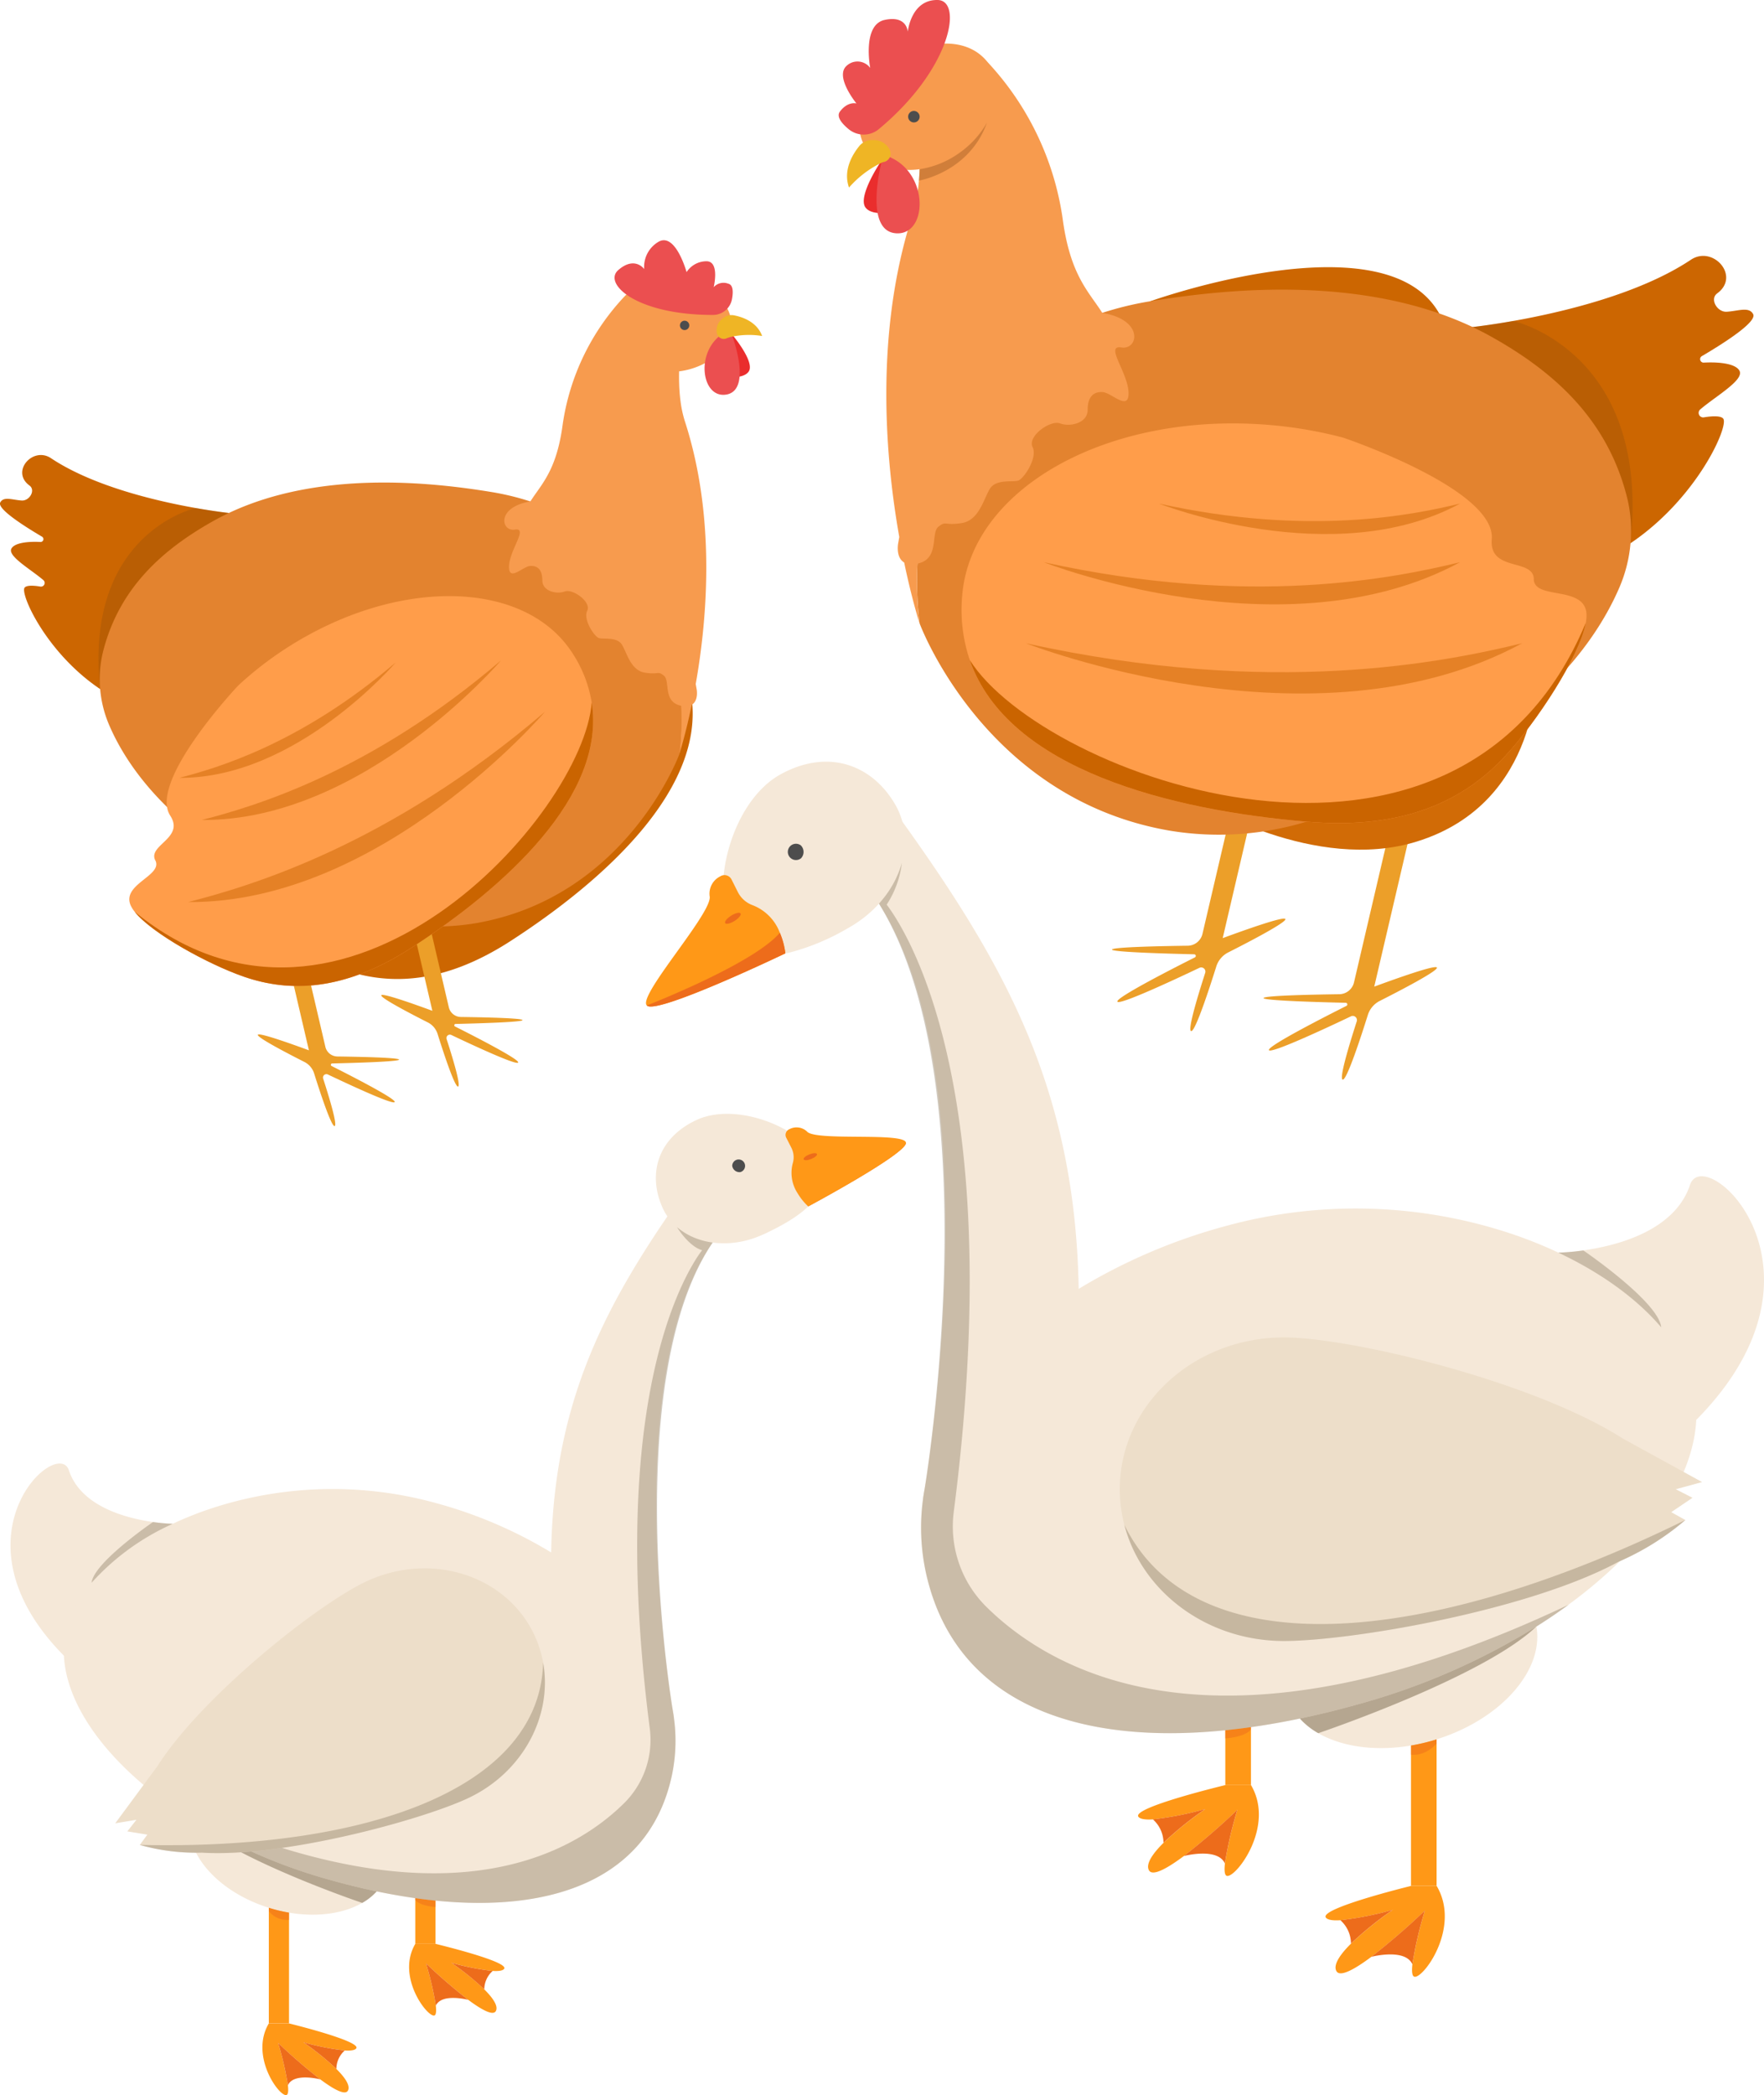 <svg xmlns="http://www.w3.org/2000/svg" xmlns:xlink="http://www.w3.org/1999/xlink" width="297.331" height="353.127" viewBox="0 0 297.331 353.127">
  <defs>
    <clipPath id="clip-path">
      <rect id="Rectángulo_352767" data-name="Rectángulo 352767" width="297.331" height="353.127" fill="none"/>
    </clipPath>
    <clipPath id="clip-path-3">
      <rect id="Rectángulo_352742" data-name="Rectángulo 352742" width="94.56" height="20.39" fill="none"/>
    </clipPath>
    <clipPath id="clip-path-4">
      <rect id="Rectángulo_352743" data-name="Rectángulo 352743" width="17.325" height="12.957" fill="none"/>
    </clipPath>
    <clipPath id="clip-path-5">
      <rect id="Rectángulo_352744" data-name="Rectángulo 352744" width="39.853" height="17.967" fill="none"/>
    </clipPath>
    <clipPath id="clip-path-6">
      <rect id="Rectángulo_352745" data-name="Rectángulo 352745" width="4.314" height="2.608" fill="none"/>
    </clipPath>
    <clipPath id="clip-path-7">
      <rect id="Rectángulo_352746" data-name="Rectángulo 352746" width="4.321" height="1.891" fill="none"/>
    </clipPath>
    <clipPath id="clip-path-8">
      <rect id="Rectángulo_352747" data-name="Rectángulo 352747" width="116.213" height="146.672" fill="none"/>
    </clipPath>
    <clipPath id="clip-path-9">
      <rect id="Rectángulo_352750" data-name="Rectángulo 352750" width="13.669" height="10.222" fill="none"/>
    </clipPath>
    <clipPath id="clip-path-10">
      <rect id="Rectángulo_352751" data-name="Rectángulo 352751" width="31.441" height="14.175" fill="none"/>
    </clipPath>
    <clipPath id="clip-path-11">
      <rect id="Rectángulo_352752" data-name="Rectángulo 352752" width="3.404" height="2.058" fill="none"/>
    </clipPath>
    <clipPath id="clip-path-12">
      <rect id="Rectángulo_352753" data-name="Rectángulo 352753" width="3.409" height="1.492" fill="none"/>
    </clipPath>
    <clipPath id="clip-path-13">
      <rect id="Rectángulo_352754" data-name="Rectángulo 352754" width="0.332" height="1.029" fill="none"/>
    </clipPath>
    <clipPath id="clip-path-14">
      <rect id="Rectángulo_352755" data-name="Rectángulo 352755" width="92.35" height="113.895" fill="none"/>
    </clipPath>
    <clipPath id="clip-path-15">
      <rect id="Rectángulo_352756" data-name="Rectángulo 352756" width="68.279" height="32.125" fill="none"/>
    </clipPath>
    <clipPath id="clip-path-16">
      <rect id="Rectángulo_352757" data-name="Rectángulo 352757" width="11.46" height="9.763" fill="none"/>
    </clipPath>
    <clipPath id="clip-path-17">
      <rect id="Rectángulo_352758" data-name="Rectángulo 352758" width="26.984" height="37.462" fill="none"/>
    </clipPath>
    <clipPath id="clip-path-18">
      <rect id="Rectángulo_352759" data-name="Rectángulo 352759" width="83.636" height="8.469" fill="none"/>
    </clipPath>
    <clipPath id="clip-path-19">
      <rect id="Rectángulo_352760" data-name="Rectángulo 352760" width="70.179" height="7.106" fill="none"/>
    </clipPath>
    <clipPath id="clip-path-20">
      <rect id="Rectángulo_352761" data-name="Rectángulo 352761" width="50.762" height="5.14" fill="none"/>
    </clipPath>
    <clipPath id="clip-path-21">
      <rect id="Rectángulo_352762" data-name="Rectángulo 352762" width="21.981" height="30.516" fill="none"/>
    </clipPath>
    <clipPath id="clip-path-22">
      <rect id="Rectángulo_352763" data-name="Rectángulo 352763" width="60.112" height="32.064" fill="none"/>
    </clipPath>
    <clipPath id="clip-path-23">
      <rect id="Rectángulo_352764" data-name="Rectángulo 352764" width="50.44" height="26.905" fill="none"/>
    </clipPath>
    <clipPath id="clip-path-24">
      <rect id="Rectángulo_352765" data-name="Rectángulo 352765" width="36.484" height="19.461" fill="none"/>
    </clipPath>
  </defs>
  <g id="Grupo_1018118" data-name="Grupo 1018118" transform="translate(-13213 -8053.195)">
    <g id="Grupo_1018007" data-name="Grupo 1018007" transform="translate(13213 8053.195)">
      <g id="Grupo_1017510" data-name="Grupo 1017510" clip-path="url(#clip-path)">
        <rect id="Rectángulo_352740" data-name="Rectángulo 352740" width="4.314" height="49.799" transform="translate(237.831 268.063)" fill="#ff9817"/>
        <rect id="Rectángulo_352741" data-name="Rectángulo 352741" width="4.321" height="49.799" transform="translate(206.531 251.072)" fill="#ff9817"/>
        <g id="Grupo_1017509" data-name="Grupo 1017509">
          <g id="Grupo_1017508" data-name="Grupo 1017508" clip-path="url(#clip-path)">
            <path id="Trazado_716888" data-name="Trazado 716888" d="M441.707,498.787c0,6.724-6.69,13.878-16.458,17.1-.192.068-.382.13-.58.191a32.939,32.939,0,0,1-4.246,1.017c-6.027,1.024-11.673.205-15.632-2.082l-.014-.007a10.923,10.923,0,0,1-5.215-6.164,9.259,9.259,0,0,1-.4-2.184c-.5-7.052,6.587-14.759,17.012-17.988,11.516-3.57,22.759-.335,25.107,7.236a9.57,9.57,0,0,1,.273,1.14,9.875,9.875,0,0,1,.157,1.741" transform="translate(-182.592 -222.888)" fill="#f5e8d8"/>
            <path id="Trazado_716889" data-name="Trazado 716889" d="M507.411,406.5c-18.889-7.618-23.107-27.558-23.23-28.18v-.007l-.007-.006a38.15,38.15,0,0,0,4.205-.375c5.68-.8,15.4-3.284,17.981-11.052,2.431-7.3,26.125,14.24,1.051,39.621" transform="translate(-221.495 -167.178)" fill="#f5e8d8"/>
            <path id="Trazado_716890" data-name="Trazado 716890" d="M301.067,355.162c-4.157,17.162-13.988,17.688-20.09,16.117a20.949,20.949,0,0,1-5.188-2.089l-.007-.007a.02.02,0,0,1,.007-.014c.007-.082.02-.164.034-.246.054-.287.143-.813.259-1.543-.007-.007,0-.014,0-.021,1.761-11.086,10.028-69.869-7.387-97.939a35.357,35.357,0,0,0-5.939-7.345c9.113-6.5,9.373-7.25,9.373-7.25,17.838,24.828,29.292,45.812,29.893,79a179.892,179.892,0,0,1-.955,21.339" transform="translate(-120.203 -116.576)" fill="#f5e8d8"/>
            <path id="Trazado_716891" data-name="Trazado 716891" d="M254.749,253.7v.008a17.106,17.106,0,0,1-3.259,6.147c-.193.241-.394.483-.6.708a19.442,19.442,0,0,1-2.518,2.342,21.488,21.488,0,0,1-2.849,1.875,38.8,38.8,0,0,1-9.543,3.991c-.3.072-.588.129-.869.177h-.016c-3.838.644-7.017-.322-9.069-4.072a16.042,16.042,0,0,1-1.319-9.109.1.1,0,0,1,.008-.048c.7-6.638,4.176-13.985,9.616-16.962,8.312-4.546,15.779-1.336,19.5,5.463a12.5,12.5,0,0,1,.917,9.479" transform="translate(-102.736 -108.257)" fill="#f5e8d8"/>
            <path id="Trazado_716892" data-name="Trazado 716892" d="M224.194,285.063s-1.521.724-3.782,1.77c-6.309,2.9-18.394,8.232-19.569,7.017l-.008-.008c-1.223-1.319,6.389-10.276,9.406-15.353.828-1.384,1.311-2.479,1.191-3.058a3.248,3.248,0,0,1,1.778-3.34,1.326,1.326,0,0,1,1.907.515c.305.611.7,1.392,1.07,2.132a4.528,4.528,0,0,0,2.462,2.2,7.958,7.958,0,0,1,4.611,4.651,12.681,12.681,0,0,1,.933,3.468" transform="translate(-91.816 -124.376)" fill="#ff9817"/>
            <path id="Trazado_716893" data-name="Trazado 716893" d="M246.735,264.625a1.372,1.372,0,1,1-.044-2.171,1.562,1.562,0,0,1,.044,2.171" transform="translate(-111.709 -119.969)" fill="#4d4d4d"/>
            <path id="Trazado_716894" data-name="Trazado 716894" d="M395.276,442.249v.007q-2.581,1.884-5.406,3.665h-.007A114.22,114.22,0,0,1,359.9,459c-3.365.942-6.669,1.754-9.891,2.423-31.825,6.649-56.2.068-62.5-22.438a35.811,35.811,0,0,1-1.017-14.609v-.021c.007-.082.021-.164.034-.246.075-.519.157-1.031.259-1.543-.006-.007,0-.014,0-.02a41.916,41.916,0,0,1,6.888-16.043,63.2,63.2,0,0,1,19.053-17.5,95.993,95.993,0,0,1,24.616-10.547,82.914,82.914,0,0,1,48.741,1.4c10.663,3.659,19.428,9.27,24.821,15.612h.007a25.094,25.094,0,0,1,5.236,9.339c3.29,11.762-5.168,25.941-20.875,37.436" transform="translate(-130.911 -171.763)" fill="#f5e8d8"/>
            <path id="Trazado_716895" data-name="Trazado 716895" d="M426.806,601.206c-.417-.068-.484-.908-.355-2.1a67.473,67.473,0,0,1,2.1-9.038,115.327,115.327,0,0,1-9.025,7.789c-2.812,2.1-5.331,3.509-5.9,2.369-.546-1.086.71-2.847,2.478-4.6v-.006a57.827,57.827,0,0,1,7.038-5.68,55.247,55.247,0,0,1-8.813,1.741c-1.208.075-2.144-.028-2.457-.437-1.209-1.549,14.349-5.345,14.349-5.345h4.321c4.1,6.949-2.178,15.564-3.727,15.312" transform="translate(-188.385 -268.029)" fill="#ff9817"/>
            <path id="Trazado_716896" data-name="Trazado 716896" d="M418.219,599.023a5.291,5.291,0,0,0-1.782-3.932.006.006,0,0,1,.007-.006,55.242,55.242,0,0,0,8.813-1.741,57.827,57.827,0,0,0-7.038,5.68" transform="translate(-190.507 -271.437)" fill="#ed6c1b"/>
            <path id="Trazado_716897" data-name="Trazado 716897" d="M435.062,593.582a67.473,67.473,0,0,0-2.1,9.038c-1.242-2.751-6.929-1.249-6.929-1.249a115.527,115.527,0,0,0,9.024-7.789" transform="translate(-194.9 -271.546)" fill="#ed6c1b"/>
            <path id="Trazado_716898" data-name="Trazado 716898" d="M368.562,569.883c-.417-.068-.485-.908-.355-2.1a67.493,67.493,0,0,1,2.1-9.039,115.24,115.24,0,0,1-9.024,7.789c-2.812,2.1-5.331,3.509-5.9,2.369-.546-1.086.71-2.847,2.478-4.6v-.007a57.881,57.881,0,0,1,7.038-5.68,55.228,55.228,0,0,1-8.813,1.741c-1.208.075-2.144-.028-2.457-.437-1.209-1.549,14.653-5.347,14.653-5.347s.511,0,4.32,0c4.1,6.949-2.48,15.565-4.03,15.312" transform="translate(-161.74 -253.699)" fill="#ff9817"/>
            <path id="Trazado_716899" data-name="Trazado 716899" d="M359.973,567.7a5.291,5.291,0,0,0-1.782-3.932.006.006,0,0,1,.006-.006,55.241,55.241,0,0,0,8.813-1.741,57.819,57.819,0,0,0-7.038,5.68" transform="translate(-163.862 -257.108)" fill="#ed6c1b"/>
            <path id="Trazado_716900" data-name="Trazado 716900" d="M376.815,562.261a67.473,67.473,0,0,0-2.1,9.038c-1.242-2.751-6.929-1.249-6.929-1.249a115.5,115.5,0,0,0,9.024-7.789" transform="translate(-168.253 -257.217)" fill="#ed6c1b"/>
            <path id="Trazado_716901" data-name="Trazado 716901" d="M444.437,442.533l-3.584,2.423,2.382,1.324a44.462,44.462,0,0,1-11.318,7.058l-.021.014c-15.271,8.246-45.15,13.319-56.325,13.319-13.039,0-23.974-8.342-26.9-19.571-.007,0-.007-.007-.007-.014a23.874,23.874,0,0,1-.764-5.994c0-14.131,12.39-25.585,27.667-25.585,11.38,0,42.16,7.434,57.151,17.059h.007l13.332,7.318-4.437,1.208Z" transform="translate(-159.156 -190.082)" fill="#eddec9"/>
            <g id="Grupo_1017444" data-name="Grupo 1017444" transform="translate(189.52 256.198)" opacity="0.5">
              <g id="Grupo_1017443" data-name="Grupo 1017443">
                <g id="Grupo_1017442" data-name="Grupo 1017442" clip-path="url(#clip-path-3)">
                  <path id="Trazado_716902" data-name="Trazado 716902" d="M443.886,472.229a44.458,44.458,0,0,1-11.318,7.058l-.021.014c-15.271,8.246-45.15,13.318-56.325,13.318-13.038,0-23.974-8.342-26.9-19.571,11.736,23.9,50.467,20.854,94.56-.819" transform="translate(-349.326 -472.229)" fill="#a09078"/>
                </g>
              </g>
            </g>
            <g id="Grupo_1017447" data-name="Grupo 1017447" transform="translate(262.679 210.755)" opacity="0.5">
              <g id="Grupo_1017446" data-name="Grupo 1017446">
                <g id="Grupo_1017445" data-name="Grupo 1017445" clip-path="url(#clip-path-4)">
                  <path id="Trazado_716903" data-name="Trazado 716903" d="M501.5,401.424h-.007c-4.062-4.779-10.049-9.148-17.312-12.568v-.007l-.007-.007a37.971,37.971,0,0,0,4.205-.375v.007s12.7,8.655,13.121,12.95" transform="translate(-484.174 -388.467)" fill="#a09078"/>
                </g>
              </g>
            </g>
            <g id="Grupo_1017450" data-name="Grupo 1017450" transform="translate(219.099 274.159)" opacity="0.75">
              <g id="Grupo_1017449" data-name="Grupo 1017449">
                <g id="Grupo_1017448" data-name="Grupo 1017448" clip-path="url(#clip-path-5)">
                  <path id="Trazado_716904" data-name="Trazado 716904" d="M443.7,505.334c-9.031,8.615-36.754,17.967-36.754,17.967l-.014-.007a12.69,12.69,0,0,1-3.085-2.458c3.222-.669,6.526-1.481,9.891-2.424A114.22,114.22,0,0,0,443.7,505.334" transform="translate(-403.847 -505.334)" fill="#a09078"/>
                </g>
              </g>
            </g>
            <g id="Grupo_1017453" data-name="Grupo 1017453" transform="translate(237.831 293.171)" opacity="0.5">
              <g id="Grupo_1017452" data-name="Grupo 1017452">
                <g id="Grupo_1017451" data-name="Grupo 1017451" clip-path="url(#clip-path-6)">
                  <path id="Trazado_716905" data-name="Trazado 716905" d="M442.687,540.377v.71c-2.144,2.314-4.314,1.864-4.314,1.864v-1.536a32.942,32.942,0,0,0,4.246-1.017l.068-.021" transform="translate(-438.373 -540.377)" fill="#ed6c1b"/>
                </g>
              </g>
            </g>
            <g id="Grupo_1017456" data-name="Grupo 1017456" transform="translate(206.531 291.109)" opacity="0.5">
              <g id="Grupo_1017455" data-name="Grupo 1017455">
                <g id="Grupo_1017454" data-name="Grupo 1017454" clip-path="url(#clip-path-7)">
                  <path id="Trazado_716906" data-name="Trazado 716906" d="M385,536.577V537c-1.181,1.331-4.321,1.468-4.321,1.468V537.1q2.13-.215,4.321-.526" transform="translate(-380.682 -536.577)" fill="#ed6c1b"/>
                </g>
              </g>
            </g>
            <path id="Trazado_716907" data-name="Trazado 716907" d="M227.873,283.691c.155.247-.3.811-1.015,1.261s-1.421.614-1.577.367.3-.811,1.015-1.261,1.421-.614,1.576-.367" transform="translate(-103.046 -129.728)" fill="#ed6c1b"/>
            <path id="Trazado_716908" data-name="Trazado 716908" d="M224.305,293.256s-21.756,10.431-23.347,8.786l-.007-.007s17.913-6.949,22.425-12.254a12.72,12.72,0,0,1,.928,3.475" transform="translate(-91.929 -132.566)" fill="#ed6c1b"/>
            <g id="Grupo_1017459" data-name="Grupo 1017459" transform="translate(148.152 145.453)" opacity="0.5">
              <g id="Grupo_1017458" data-name="Grupo 1017458">
                <g id="Grupo_1017457" data-name="Grupo 1017457" clip-path="url(#clip-path-8)">
                  <path id="Trazado_716909" data-name="Trazado 716909" d="M291.132,393.429a19.064,19.064,0,0,1-5.441-16c0-.027.007-.048.007-.075.915-7.093,1.564-13.735,1.993-19.961,3.884-55.833-9.987-77.855-13.311-82.272a16.433,16.433,0,0,0,2.56-7.018,17.114,17.114,0,0,1-3.263,6.151c-.191.239-.4.478-.6.71.218.355.437.717.648,1.085,16.568,28.48,8.82,86.444,7.079,97.386,0,.007-.006.014,0,.02-.1.512-.184,1.024-.259,1.543-.014.082-.027.164-.034.246a.022.022,0,0,0-.007.014l.007.007a35.811,35.811,0,0,0,1.017,14.609c5.434,19.442,24.363,27,49.929,24.411q2.274-.225,4.615-.566,3.891-.553,7.953-1.407c3.222-.669,6.526-1.481,9.891-2.423a114.222,114.222,0,0,0,29.961-13.08h.007q2.826-1.781,5.406-3.665v-.007c-58.277,27.585-86.675,11.673-98.157.293" transform="translate(-273.076 -268.102)" fill="#a09078"/>
                </g>
              </g>
            </g>
            <rect id="Rectángulo_352748" data-name="Rectángulo 352748" width="3.404" height="39.289" transform="translate(45.312 301.751)" fill="#ff9817"/>
            <rect id="Rectángulo_352749" data-name="Rectángulo 352749" width="3.409" height="39.289" transform="translate(70 288.346)" fill="#ff9817"/>
            <path id="Trazado_716910" data-name="Trazado 716910" d="M58.841,559.891c0,5.3,5.278,10.949,12.985,13.491.151.054.3.1.458.151a25.989,25.989,0,0,0,3.35.8c4.756.808,9.21.162,12.333-1.642l.011-.005a8.617,8.617,0,0,0,4.115-4.863,7.314,7.314,0,0,0,.318-1.724c.393-5.564-5.2-11.644-13.421-14.192-9.086-2.817-17.956-.264-19.809,5.709a7.576,7.576,0,0,0-.215.9,7.792,7.792,0,0,0-.124,1.373" transform="translate(-26.918 -251.958)" fill="#f5e8d8"/>
            <path id="Trazado_716911" data-name="Trazado 716911" d="M12.274,487.083c14.9-6.011,18.231-21.742,18.327-22.232v-.005l.005-.005a29.962,29.962,0,0,1-3.318-.3c-4.481-.63-12.15-2.591-14.186-8.72-1.917-5.757-20.611,11.234-.83,31.258" transform="translate(-1.495 -208.006)" fill="#f5e8d8"/>
            <path id="Trazado_716912" data-name="Trazado 716912" d="M202.2,373.136a26.885,26.885,0,0,0-3.752,4.375c-.324.462-.632.932-.932,1.418-13.743,22.146-7.219,68.528-5.826,77.27v.016c.09.575.162.989.2,1.215a1.589,1.589,0,0,1,.024.195.025.025,0,0,1,.008.016h-.008a16.433,16.433,0,0,1-4.092,1.653c-4.813,1.232-12.568.818-15.849-12.722a142.037,142.037,0,0,1-.754-16.83c.478-26.181,9.513-42.735,23.588-62.329,0,0,.2.592,7.39,5.721" transform="translate(-78.322 -168.081)" fill="#f5e8d8"/>
            <path id="Trazado_716913" data-name="Trazado 716913" d="M36.851,515.286v.005q2.035,1.487,4.265,2.892h.005A90.122,90.122,0,0,0,64.76,528.5c2.655.743,5.262,1.384,7.8,1.912,25.108,5.246,44.34.054,49.306-17.7a28.248,28.248,0,0,0,.8-11.526v-.016c-.005-.065-.016-.129-.027-.194-.059-.409-.124-.813-.2-1.217.005-.005,0-.011,0-.016a33.076,33.076,0,0,0-5.434-12.657,49.858,49.858,0,0,0-15.031-13.8,75.736,75.736,0,0,0-19.421-8.321,65.418,65.418,0,0,0-38.454,1.1c-8.412,2.887-15.328,7.314-19.583,12.317h-.005a19.794,19.794,0,0,0-4.131,7.368c-2.6,9.28,4.077,20.466,16.47,29.535" transform="translate(-9.07 -211.623)" fill="#f5e8d8"/>
            <path id="Trazado_716914" data-name="Trazado 716914" d="M85.546,640.7c.329-.054.382-.716.28-1.659a53.224,53.224,0,0,0-1.653-7.131,91.065,91.065,0,0,0,7.12,6.145c2.219,1.653,4.206,2.768,4.659,1.868.431-.856-.56-2.245-1.955-3.63v-.005a45.571,45.571,0,0,0-5.552-4.481,43.6,43.6,0,0,0,6.953,1.373c.954.059,1.692-.022,1.939-.344.953-1.223-11.32-4.217-11.32-4.217H82.605c-3.231,5.482,1.718,12.279,2.941,12.08" transform="translate(-37.297 -287.572)" fill="#ff9817"/>
            <path id="Trazado_716915" data-name="Trazado 716915" d="M99.827,638.973a4.174,4.174,0,0,1,1.406-3.1.005.005,0,0,0-.005-.005,43.633,43.633,0,0,1-6.953-1.373,45.616,45.616,0,0,1,5.553,4.481" transform="translate(-43.128 -290.261)" fill="#ed6c1b"/>
            <path id="Trazado_716916" data-name="Trazado 716916" d="M86.4,634.68a53.292,53.292,0,0,1,1.654,7.13c.98-2.17,5.466-.985,5.466-.985a91.069,91.069,0,0,1-7.12-6.145" transform="translate(-39.526 -290.347)" fill="#ed6c1b"/>
            <path id="Trazado_716917" data-name="Trazado 716917" d="M131.326,615.984c.329-.054.382-.716.28-1.659a53.234,53.234,0,0,0-1.653-7.13,91.071,91.071,0,0,0,7.12,6.145c2.219,1.653,4.206,2.768,4.659,1.868.431-.856-.56-2.246-1.955-3.63v-.005a45.68,45.68,0,0,0-5.553-4.481,43.534,43.534,0,0,0,6.953,1.374c.953.059,1.691-.022,1.938-.345.953-1.222-11.56-4.218-11.56-4.218s-.4,0-3.408,0c-3.232,5.482,1.957,12.279,3.179,12.08" transform="translate(-58.145 -276.267)" fill="#ff9817"/>
            <path id="Trazado_716918" data-name="Trazado 716918" d="M145.781,614.262a4.173,4.173,0,0,1,1.406-3.1.005.005,0,0,0-.005-.005,43.626,43.626,0,0,1-6.953-1.373,45.606,45.606,0,0,1,5.553,4.481" transform="translate(-64.15 -278.956)" fill="#ed6c1b"/>
            <path id="Trazado_716919" data-name="Trazado 716919" d="M132.356,609.97a53.291,53.291,0,0,1,1.654,7.13c.98-2.17,5.466-.985,5.466-.985a91.053,91.053,0,0,1-7.12-6.145" transform="translate(-60.549 -279.043)" fill="#ed6c1b"/>
            <g id="Grupo_1017462" data-name="Grupo 1017462" transform="translate(15.443 256.538)" opacity="0.5">
              <g id="Grupo_1017461" data-name="Grupo 1017461">
                <g id="Grupo_1017460" data-name="Grupo 1017460" clip-path="url(#clip-path-9)">
                  <path id="Trazado_716920" data-name="Trazado 716920" d="M28.465,483.077h.005a40.672,40.672,0,0,1,13.658-9.915v-.005l.005-.005a29.955,29.955,0,0,1-3.318-.3v0S28.8,479.689,28.465,483.077" transform="translate(-28.465 -472.855)" fill="#a09078"/>
                </g>
              </g>
            </g>
            <g id="Grupo_1017465" data-name="Grupo 1017465" transform="translate(32.052 306.56)" opacity="0.75">
              <g id="Grupo_1017464" data-name="Grupo 1017464">
                <g id="Grupo_1017463" data-name="Grupo 1017463" clip-path="url(#clip-path-10)">
                  <path id="Trazado_716921" data-name="Trazado 716921" d="M59.08,565.057c7.125,6.8,29,14.175,29,14.175l.011-.005a10.015,10.015,0,0,0,2.434-1.939q-3.813-.792-7.8-1.912A90.105,90.105,0,0,1,59.08,565.057" transform="translate(-59.08 -565.057)" fill="#a09078"/>
                </g>
              </g>
            </g>
            <g id="Grupo_1017468" data-name="Grupo 1017468" transform="translate(45.312 321.56)" opacity="0.5">
              <g id="Grupo_1017467" data-name="Grupo 1017467">
                <g id="Grupo_1017466" data-name="Grupo 1017466" clip-path="url(#clip-path-11)">
                  <path id="Trazado_716922" data-name="Trazado 716922" d="M83.52,592.7v.56a3.873,3.873,0,0,0,3.4,1.47v-1.211a26.109,26.109,0,0,1-3.35-.8l-.054-.016" transform="translate(-83.52 -592.704)" fill="#ed6c1b"/>
                </g>
              </g>
            </g>
            <g id="Grupo_1017471" data-name="Grupo 1017471" transform="translate(70 319.933)" opacity="0.5">
              <g id="Grupo_1017470" data-name="Grupo 1017470">
                <g id="Grupo_1017469" data-name="Grupo 1017469" clip-path="url(#clip-path-12)">
                  <path id="Trazado_716923" data-name="Trazado 716923" d="M129.025,589.706v.334c.932,1.05,3.409,1.158,3.409,1.158V590.12q-1.68-.169-3.409-.414" transform="translate(-129.025 -589.706)" fill="#ed6c1b"/>
                </g>
              </g>
            </g>
            <path id="Trazado_716924" data-name="Trazado 716924" d="M249.588,365.727s16.782-8.984,16.476-10.764v-.008s-12.774,8.161-18.253,8.561a10.033,10.033,0,0,0,1.779,2.211" transform="translate(-113.365 -162.382)" fill="#ed6c1b"/>
            <g id="Grupo_1017474" data-name="Grupo 1017474" transform="translate(116.42 205.022)" opacity="0.5">
              <g id="Grupo_1017473" data-name="Grupo 1017473">
                <g id="Grupo_1017472" data-name="Grupo 1017472" clip-path="url(#clip-path-13)">
                  <path id="Trazado_716925" data-name="Trazado 716925" d="M214.749,378.929c-.073-.332-.122-.681-.162-1.029.1.34.2.673.333,1l-.17.024" transform="translate(-214.587 -377.9)" fill="#a09078"/>
                </g>
              </g>
            </g>
            <path id="Trazado_716926" data-name="Trazado 716926" d="M221.938,366.32a17.3,17.3,0,0,1-2.52.94,15.591,15.591,0,0,1-2.666.51c-.243.024-.486.041-.729.057-.454.024-.9.024-1.345.008a12.809,12.809,0,0,1-4.092-.8,10.782,10.782,0,0,1-3.241-1.9,9.229,9.229,0,0,1-2.366-3.1c-2.593-5.543-1.151-11.79,5.615-14.958s17.9,1.345,20.492,6.887-2.382,9.2-9.148,12.365" transform="translate(-93.218 -158.292)" fill="#f5e8d8"/>
            <path id="Trazado_716927" data-name="Trazado 716927" d="M247.87,363.587s16.782-8.984,16.476-10.764v-.008c-.343-1.774-15.2-.207-16.657-1.84a2.554,2.554,0,0,0-2.955-.422A1.041,1.041,0,0,0,244.17,352c.248.482.562,1.093.856,1.675a3.533,3.533,0,0,1,.258,2.592,6.277,6.277,0,0,0,.807,5.1,10.036,10.036,0,0,0,1.779,2.211" transform="translate(-111.648 -160.241)" fill="#ff9817"/>
            <path id="Trazado_716928" data-name="Trazado 716928" d="M228.853,362.374a1.083,1.083,0,1,0-1.361-1.041,1.232,1.232,0,0,0,1.361,1.041" transform="translate(-104.071 -164.817)" fill="#4d4d4d"/>
            <path id="Trazado_716929" data-name="Trazado 716929" d="M249.674,359.3c.085.214.656.188,1.275-.058s1.054-.618.969-.832-.656-.188-1.276.058-1.053.618-.968.832" transform="translate(-114.214 -163.896)" fill="#ed6c1b"/>
            <g id="Grupo_1017477" data-name="Grupo 1017477" transform="translate(27.781 206.837)" opacity="0.5">
              <g id="Grupo_1017476" data-name="Grupo 1017476">
                <g id="Grupo_1017475" data-name="Grupo 1017475" clip-path="url(#clip-path-14)">
                  <path id="Trazado_716930" data-name="Trazado 716930" d="M142.85,384.916c.231-.364.461-.726.707-1.077a12.333,12.333,0,0,1-2.763-.688,10.8,10.8,0,0,1-3.241-1.9h-.008s1.931,3.216,4.226,3.884c-.259.34-.48.647-.621.856-.113.17-.186.276-.194.292-3.6,5.567-12.382,23.564-9.594,63.593.34,4.91.851,10.153,1.572,15.752,0,.016.008.033.008.056a15.022,15.022,0,0,1-4.295,12.625c-9.059,8.978-31.464,21.53-77.44-.235v.008q2.042,1.483,4.262,2.893h.008a90.261,90.261,0,0,0,23.636,10.315c2.658.745,5.267,1.386,7.8,1.912q3.209.668,6.28,1.11c1.232.178,2.439.332,3.638.445,20.169,2.042,35.1-3.914,39.389-19.253a28.19,28.19,0,0,0,.8-11.53h.008a.025.025,0,0,0-.008-.016,1.584,1.584,0,0,0-.024-.194c-.056-.405-.122-.811-.2-1.216v-.016c-1.377-8.629-7.487-54.363,5.583-76.833.156-.267.311-.526.467-.779" transform="translate(-51.207 -381.246)" fill="#a09078"/>
                </g>
              </g>
            </g>
            <path id="Trazado_716931" data-name="Trazado 716931" d="M37.843,531.576l3.369.548-1.267,1.737a35.086,35.086,0,0,0,10.443,1.3l.019,0c13.666.846,36.741-5.422,44.742-9.124,9.336-4.319,14.4-13.915,12.775-22.923,0,0,0-.008,0-.012a18.844,18.844,0,0,0-1.438-4.545C101.8,488.447,89.138,484.35,78.2,489.411c-8.148,3.77-27.725,19.29-35.27,31.148l0,0L35.8,530.218l3.577-.6Z" transform="translate(-16.378 -222.898)" fill="#eddec9"/>
            <g id="Grupo_1017480" data-name="Grupo 1017480" transform="translate(23.567 280.223)" opacity="0.5">
              <g id="Grupo_1017479" data-name="Grupo 1017479">
                <g id="Grupo_1017478" data-name="Grupo 1017478" clip-path="url(#clip-path-15)">
                  <path id="Trazado_716932" data-name="Trazado 716932" d="M43.438,547.252a35.074,35.074,0,0,0,10.443,1.3l.019,0c13.666.845,36.741-5.421,44.742-9.124,9.336-4.32,14.4-13.915,12.774-22.924-.484,21-29.227,31.651-67.978,30.74" transform="translate(-43.438 -516.512)" fill="#a09078"/>
                </g>
              </g>
            </g>
            <path id="Trazado_716933" data-name="Trazado 716933" d="M411.219,265.633l11.127-47.672-3.385-.821-11.146,47.747a2.593,2.593,0,0,1-2.478,2.024c-4.247.056-12.369.216-12.767.622-.452.461,10.305.742,13.848.822a.276.276,0,0,1,.113.523c-3.284,1.649-13.513,6.854-13.059,7.471.435.591,10.07-3.924,13.831-5.717a.706.706,0,0,1,.961.872c-1,3.1-3.048,9.664-2.36,9.8s3.155-7.446,4.226-10.869a4.02,4.02,0,0,1,2.017-2.395c3.169-1.6,10.171-5.227,9.612-5.654-.484-.371-6.59,1.788-10.539,3.243" transform="translate(-179.583 -99.335)" fill="#ec9f29"/>
            <path id="Trazado_716934" data-name="Trazado 716934" d="M364.135,250.563l11.128-47.672-3.385-.821-11.146,47.748a2.593,2.593,0,0,1-2.478,2.024c-4.247.056-12.369.216-12.767.622-.452.461,10.305.742,13.848.822a.276.276,0,0,1,.113.523c-3.284,1.649-13.513,6.854-13.059,7.471.435.591,10.07-3.924,13.831-5.717a.706.706,0,0,1,.961.872c-1,3.1-3.049,9.664-2.361,9.8s3.156-7.446,4.227-10.869a4.022,4.022,0,0,1,2.017-2.395c3.169-1.6,10.171-5.227,9.612-5.654-.484-.371-6.59,1.788-10.54,3.243" transform="translate(-158.043 -92.441)" fill="#ec9f29"/>
            <path id="Trazado_716935" data-name="Trazado 716935" d="M496.125,97.482c.179-.009.367-.015.555-.021,2.363-.07,4.861.252,5.475,1.39.847,1.56-4.013,4.289-6.611,6.524a.763.763,0,0,0,.608,1.335c1.668-.277,2.9-.243,3.267.216.988,1.235-4.4,13.441-15.625,21,0,0,0,0,0,0a35.779,35.779,0,0,1-6.435,3.465c-2.19-4.045-4.7-8.809-7.185-13.608-6.749-12.994-13.4-26.251-13.4-26.251s2.9-.3,7.244-1.068c8.112-1.436,21.258-4.51,29.967-10.329,3.727-2.458,8.375,2.78,4.422,5.675-1.322.967,0,3.212,1.623,3.1,1.972-.137,3.739-.894,4.428.4.627,1.171-3.8,4.149-7.253,6.25-.493.3-.964.581-1.393.833a.587.587,0,0,0,.313,1.092" transform="translate(-208.96 -36.365)" fill="#cc6601"/>
            <path id="Trazado_716936" data-name="Trazado 716936" d="M357.423,88.746s40.358-14.491,48.952,2.591a114.386,114.386,0,0,1-42.751,12.728Z" transform="translate(-163.51 -37.975)" fill="#cc6601"/>
            <path id="Trazado_716937" data-name="Trazado 716937" d="M372.927,230.256s19.323,11.883,36.46,6.587c21.1-6.52,20.247-29.194,20.247-29.194l-28.353,1.387s-20.522,1.377-22.413,3.855-5.941,17.365-5.941,17.365" transform="translate(-170.603 -94.993)" fill="#d16b06"/>
            <path id="Trazado_716938" data-name="Trazado 716938" d="M405.163,132.721h0a24.114,24.114,0,0,1-1.871,7.452c-4.472,10.417-16.994,28.046-51.813,39.193a50.755,50.755,0,0,1-24.083,1.791c-.352-.061-.7-.128-1.056-.195-30.03-5.815-40.75-34.022-41.013-34.746a.046.046,0,0,1,0-.012c-2.619-22.169,6.839-42.4,26.984-50.878q1.857-.785,3.831-1.43a54.307,54.307,0,0,1,8.107-1.959c11.917-1.949,35.243-4.641,54.284,4.346q1.651.776,3.255,1.673c10.7,6,19.635,14.085,22.869,27.343v.006c.021.088.045.189.069.3a23.682,23.682,0,0,1,.444,7.111" transform="translate(-130.33 -41.166)" fill="#e3832f"/>
            <path id="Trazado_716939" data-name="Trazado 716939" d="M390.332,187.649c-6.779,7.308-16.809,12.413-33.235,11.037-23.072-1.93-50.566-8.8-56.967-27.247l0-.007a26.335,26.335,0,0,1-1.286-10.794c1.418-18.2,24.638-31.108,51.756-28.838a72.278,72.278,0,0,1,12.352,2.111l0-.007a.193.193,0,0,0,.038.012c.009,0,.019.008.033.011h0c1.513.516,25.709,8.882,25.094,17.11-.413,4.607,4.626,3.781,6.439,5.34a1.778,1.778,0,0,1,.638,1.4v0a1.618,1.618,0,0,0,.46,1.164c1.775,1.839,8.1.519,8.422,4.646a6.2,6.2,0,0,1-.113,1.564l0,.006c-1.037,5.6-8.25,16.695-13.622,22.485" transform="translate(-136.667 -60.176)" fill="#ff9d4a"/>
            <path id="Trazado_716940" data-name="Trazado 716940" d="M391.5,216c-6.779,7.308-16.809,12.413-33.235,11.037-23.072-1.93-50.566-8.8-56.967-27.247,12.372,19.587,82.243,45.428,103.825-6.274-1.037,5.6-8.25,16.695-13.622,22.485" transform="translate(-137.833 -88.528)" fill="#ca6400"/>
            <path id="Trazado_716941" data-name="Trazado 716941" d="M316.193,74.029c.149,3.4-2.843.11-4.341.007s-2.545.712-2.545,2.984-3,2.919-4.642,2.293-5.54,2.153-4.642,3.984-1.5,5.341-2.4,5.648-3.745-.307-4.792,1.372-1.8,5.343-4.78,5.8-2.557-.456-3.906.612.278,5.437-3.538,6.219a60.535,60.535,0,0,0,.355,10.037c-.078-.246-1.3-4.075-2.584-10.232-1.436-.839-1.032-3.123-1.032-3.123s.078-.435.206-1.174c-2.288-12.935-4-32.684,1.418-51.635q.371-1.3.787-2.591a23.482,23.482,0,0,0,.925-4.161c.078-.56.137-1.123.185-1.682.018-.238.036-.471.051-.705.027-.411.048-.818.06-1.216.036-.913.036-1.795.018-2.622-.021-.924,10.332-16.47,10.332-16.47l0,0s.024.018.066.058a4.1,4.1,0,0,1,.313.267c.123.106.266.24.427.4a48.8,48.8,0,0,1,12.949,26.653c1.17,8.814,3.89,11.822,6.128,15.082q.286.42.564.849c7.119,1.192,6.06,6.287,3.217,5.827s1.047,4.122,1.2,7.525" transform="translate(-125.975 -7.946)" fill="#f79b4e"/>
            <path id="Trazado_716942" data-name="Trazado 716942" d="M288.469,26.86s0,0,0,.006a15.839,15.839,0,0,1-4.685,5.122,15.538,15.538,0,0,1-6.205,2.646,12.282,12.282,0,0,1-2.581.189.133.133,0,0,1-.036,0,9.156,9.156,0,0,1-4.628-1.356,7.122,7.122,0,0,1-2.113-2.038c-2.93-4.313-.713-11.05,4.953-15.049,4.846-3.425,10.646-3.738,14.056-1.053a.434.434,0,0,1,.081.064c.125.1.251.207.37.319a7.013,7.013,0,0,1,1.056,1.226c1.879,2.768,1.644,6.527-.266,9.928" transform="translate(-122.111 -6.189)" fill="#f79b4e"/>
            <path id="Trazado_716943" data-name="Trazado 716943" d="M267.361,21.744a3.993,3.993,0,0,1-5.117.023c-1.158-.958-2.107-2.105-1.462-2.965,1.34-1.785,2.782-1.365,2.782-1.365s-3.795-4.621-1.589-6.407a2.669,2.669,0,0,1,3.906.419S264.492,4.2,268.3,3.363s3.915,1.995,3.915,1.995S272.735-.1,277.268,0c4.269.1,2.273,11.61-9.907,21.742" transform="translate(-119.205 0)" fill="#eb4f50"/>
            <path id="Trazado_716944" data-name="Trazado 716944" d="M273.234,58.666c-1.625.233-3.732.29-4.566-.791-1.439-1.868,2.588-7.8,2.588-7.8.125-.029.252-.052.374-.071a7.669,7.669,0,0,0,3.614,2.895c-.567,1.811-1.238,3.776-2.01,5.767" transform="translate(-122.765 -22.875)" fill="#ea2d2d"/>
            <path id="Trazado_716945" data-name="Trazado 716945" d="M270.376,46.393a1.427,1.427,0,0,1-.883.785c-.183.058-.371.126-.554.2-.11.043-.222.09-.332.141a17.226,17.226,0,0,0-5.114,4c-1.042-2.927.6-5.6,1.731-6.993a2.743,2.743,0,0,1,2.134-1.012h.371a2.929,2.929,0,0,1,2.593,1.588.2.2,0,0,0,.024.047,1.422,1.422,0,0,1,.032,1.242" transform="translate(-120.388 -19.907)" fill="#efb525"/>
            <path id="Trazado_716946" data-name="Trazado 716946" d="M275.552,61.648c-5.376-.447-2.423-11.842-2.423-11.842.183-.075.371-.144.555-.2a1.428,1.428,0,0,0,.883-.785c6.693,2.88,6.357,13.275.985,12.829" transform="translate(-124.578 -22.333)" fill="#eb4f50"/>
            <path id="Trazado_716947" data-name="Trazado 716947" d="M284.083,35.45a.968.968,0,1,1-.967-.986.977.977,0,0,1,.967.986" transform="translate(-129.074 -15.766)" fill="#4d4d4d"/>
            <g id="Grupo_1017483" data-name="Grupo 1017483" transform="translate(154.895 20.676)" opacity="0.5">
              <g id="Grupo_1017482" data-name="Grupo 1017482">
                <g id="Grupo_1017481" data-name="Grupo 1017481" clip-path="url(#clip-path-16)">
                  <path id="Trazado_716948" data-name="Trazado 716948" d="M296.966,38.111c-2.981,8.379-11.46,9.763-11.46,9.763.018-.237.036-.471.05-.706.027-.411.048-.818.06-1.216.152-.022.308-.046.46-.073a15.548,15.548,0,0,0,6.206-2.646,15.837,15.837,0,0,0,4.684-5.122" transform="translate(-285.505 -38.111)" fill="#aa6225"/>
                </g>
              </g>
            </g>
            <g id="Grupo_1017486" data-name="Grupo 1017486" transform="translate(248.196 54.094)" opacity="0.25">
              <g id="Grupo_1017485" data-name="Grupo 1017485">
                <g id="Grupo_1017484" data-name="Grupo 1017484" clip-path="url(#clip-path-17)">
                  <path id="Trazado_716949" data-name="Trazado 716949" d="M484.116,137.168a23.681,23.681,0,0,0-.444-7.111c-.024-.116-.048-.216-.069-.3v-.006c-3.234-13.258-12.173-21.342-22.869-27.343q-1.6-.9-3.255-1.673c.922-.106,3.446-.419,6.862-1.025,0,0,23.209,5.122,19.775,37.462" transform="translate(-457.478 -99.706)" fill="#7f460d"/>
                </g>
              </g>
            </g>
            <g id="Grupo_1017489" data-name="Grupo 1017489" transform="translate(172.928 108.421)" opacity="0.5">
              <g id="Grupo_1017488" data-name="Grupo 1017488">
                <g id="Grupo_1017487" data-name="Grupo 1017487" clip-path="url(#clip-path-18)">
                  <path id="Trazado_716950" data-name="Trazado 716950" d="M318.743,199.844s48.548,19.055,83.636,0c-13.007,3.146-42.045,9.188-83.636,0" transform="translate(-318.743 -199.844)" fill="#cc6601"/>
                </g>
              </g>
            </g>
            <g id="Grupo_1017492" data-name="Grupo 1017492" transform="translate(175.923 94.759)" opacity="0.5">
              <g id="Grupo_1017491" data-name="Grupo 1017491">
                <g id="Grupo_1017490" data-name="Grupo 1017490" clip-path="url(#clip-path-19)">
                  <path id="Trazado_716951" data-name="Trazado 716951" d="M324.264,174.661s40.737,15.989,70.179,0c-10.914,2.64-35.28,7.71-70.179,0" transform="translate(-324.264 -174.661)" fill="#cc6601"/>
                </g>
              </g>
            </g>
            <g id="Grupo_1017495" data-name="Grupo 1017495" transform="translate(195.34 84.875)" opacity="0.5">
              <g id="Grupo_1017494" data-name="Grupo 1017494">
                <g id="Grupo_1017493" data-name="Grupo 1017493" clip-path="url(#clip-path-20)">
                  <path id="Trazado_716952" data-name="Trazado 716952" d="M360.054,156.443s29.466,11.565,50.762,0c-7.894,1.91-25.518,5.577-50.762,0" transform="translate(-360.054 -156.443)" fill="#cc6601"/>
                </g>
              </g>
            </g>
            <path id="Trazado_716953" data-name="Trazado 716953" d="M149.05,200.955v-.007a21.451,21.451,0,0,0-3.214-8.251c-8-12.538-29.634-12.913-48.253-.886a58.9,58.9,0,0,0-8.069,6.253v-.007a.169.169,0,0,1-.023.024s-.01.012-.019.021l0,0c-.89.951-15.073,16.24-11.477,21.917,2.063,3.153-1.875,4.491-2.581,6.307a1.449,1.449,0,0,0,.079,1.253l0,0a1.316,1.316,0,0,1,.116,1.013c-.571,2-5.619,3.477-4.272,6.567a5.063,5.063,0,0,0,.681,1.081l0,0c2.893,3.628,12.33,8.836,18.41,10.938,7.674,2.654,16.839,2.478,28.118-4.808,15.842-10.232,32.968-25.712,30.5-41.422" transform="translate(-32.531 -83.734)" fill="#cc6601"/>
            <path id="Trazado_716954" data-name="Trazado 716954" d="M88.331,292.993l-9.065-38.832,2.758-.669L91.1,292.386a2.113,2.113,0,0,0,2.019,1.648c3.46.046,10.075.176,10.4.507.368.375-8.395.6-11.28.67a.226.226,0,0,0-.092.426c2.676,1.343,11.008,5.583,10.638,6.086-.354.481-8.2-3.2-11.266-4.657a.575.575,0,0,0-.783.71c.818,2.522,2.483,7.872,1.923,7.986s-2.571-6.065-3.443-8.853a3.28,3.28,0,0,0-1.643-1.952c-2.581-1.306-8.285-4.257-7.83-4.606.395-.3,5.368,1.457,8.586,2.642" transform="translate(-36.262 -115.965)" fill="#ec9f29"/>
            <path id="Trazado_716955" data-name="Trazado 716955" d="M126.684,280.718l-9.064-38.832,2.757-.669,9.079,38.894a2.112,2.112,0,0,0,2.018,1.648c3.46.046,10.075.176,10.4.507.368.375-8.395.6-11.28.67a.225.225,0,0,0-.092.426c2.676,1.343,11.008,5.583,10.638,6.086-.354.481-8.2-3.2-11.266-4.657a.575.575,0,0,0-.783.71c.818,2.522,2.483,7.872,1.923,7.986s-2.57-6.065-3.443-8.853a3.277,3.277,0,0,0-1.643-1.951c-2.581-1.306-8.285-4.258-7.829-4.606.394-.3,5.367,1.457,8.585,2.642" transform="translate(-53.808 -110.349)" fill="#ec9f29"/>
            <path id="Trazado_716956" data-name="Trazado 716956" d="M6.837,156.022c-.146-.008-.3-.012-.452-.017-1.925-.057-3.959.206-4.46,1.132-.691,1.271,3.269,3.493,5.386,5.314a.622.622,0,0,1-.5,1.088c-1.358-.226-2.363-.2-2.662.176-.8,1.006,3.587,10.948,12.728,17.1,0,0,0,0,0,0a29.147,29.147,0,0,0,5.242,2.822c1.784-3.295,3.825-7.175,5.852-11.084,5.5-10.584,10.912-21.383,10.912-21.383s-2.362-.243-5.9-.87c-6.608-1.17-17.316-3.675-24.411-8.414-3.035-2-6.822,2.265-3.6,4.623,1.076.788,0,2.616-1.322,2.524-1.606-.111-3.045-.728-3.607.327-.511.954,3.1,3.379,5.908,5.091.4.243.785.474,1.135.679a.478.478,0,0,1-.255.889" transform="translate(0 -64.672)" fill="#cc6601"/>
            <path id="Trazado_716957" data-name="Trazado 716957" d="M101.031,264.177s-15.74,9.679-29.7,5.366c-17.187-5.311-16.493-23.781-16.493-23.781l23.1,1.13s16.717,1.121,18.257,3.14,4.839,14.145,4.839,14.145" transform="translate(-25.085 -112.429)" fill="#d16b06"/>
            <path id="Trazado_716958" data-name="Trazado 716958" d="M31.052,184.727h0a19.621,19.621,0,0,0,1.523,6.07c3.643,8.486,13.844,22.845,42.206,31.926A41.343,41.343,0,0,0,94.4,224.182c.286-.05.573-.1.86-.159,24.462-4.737,33.194-27.714,33.408-28.3l0-.01c2.134-18.059-5.57-34.539-21.98-41.444q-1.513-.639-3.121-1.164a44.317,44.317,0,0,0-6.6-1.6c-9.707-1.588-28.707-3.78-44.218,3.541q-1.345.632-2.652,1.363C41.386,161.3,34.1,167.883,31.47,178.682v.005c-.017.072-.036.154-.056.247a19.28,19.28,0,0,0-.362,5.793" transform="translate(-14.171 -68.582)" fill="#e3832f"/>
            <path id="Trazado_716959" data-name="Trazado 716959" d="M157.489,136.917c-.122,2.77,2.316.089,3.536,0s2.073.58,2.073,2.431,2.44,2.378,3.782,1.868,4.513,1.754,3.781,3.245,1.22,4.351,1.951,4.6,3.05-.25,3.9,1.117,1.463,4.353,3.893,4.725,2.083-.372,3.181.5-.226,4.43,2.882,5.066a49.339,49.339,0,0,1-.289,8.176c.063-.2,1.06-3.32,2.1-8.334,1.169-.684.841-2.544.841-2.544s-.063-.354-.168-.956c1.864-10.536,3.259-26.623-1.154-42.061q-.3-1.059-.641-2.111a19.128,19.128,0,0,1-.754-3.389c-.063-.456-.112-.914-.151-1.37-.015-.193-.029-.384-.041-.575-.022-.334-.039-.666-.048-.991-.029-.743-.029-1.462-.015-2.136.017-.753-8.417-13.416-8.417-13.416l0,0s-.02.015-.054.047c-.087.067-.173.142-.255.218-.1.087-.216.2-.348.324a39.749,39.749,0,0,0-10.547,21.711c-.953,7.18-3.169,9.63-4.992,12.286q-.233.342-.459.691c-5.8.972-4.936,5.121-2.62,4.747s-.853,3.357-.974,6.13" transform="translate(-71.683 -41.521)" fill="#f79b4e"/>
            <path id="Trazado_716960" data-name="Trazado 716960" d="M194.913,101.784s0,0,0,0a12.891,12.891,0,0,0,5.6.768,12.664,12.664,0,0,0,5.265-1.574,10.02,10.02,0,0,0,1.714-1.226.107.107,0,0,0,.021-.021,7.459,7.459,0,0,0,2.192-3.26,5.8,5.8,0,0,0,.262-2.377c-.411-4.227-5.308-7.292-10.94-6.846-4.818.379-8.614,3.2-9.352,6.661a.388.388,0,0,0-.017.082c-.028.126-.049.26-.066.393a5.715,5.715,0,0,0-.023,1.318c.264,2.713,2.37,4.945,5.337,6.08" transform="translate(-86.713 -39.895)" fill="#f79b4e"/>
            <path id="Trazado_716961" data-name="Trazado 716961" d="M207.507,87.227a3.253,3.253,0,0,0,3.216-2.65c.227-1.2.224-2.416-.628-2.619a2.22,2.22,0,0,0-2.454.594s1.076-4.4-1.236-4.372a4,4,0,0,0-3.333,1.829s-1.816-6.62-4.642-5.161a4.883,4.883,0,0,0-2.5,4.646s-1.583-2.259-4.368.169c-2.622,2.285,3.039,7.562,15.945,7.565" transform="translate(-87.347 -34.144)" fill="#eb4f50"/>
            <path id="Trazado_716962" data-name="Trazado 716962" d="M224.183,111.2c1.336.054,3.048-.075,3.634-1.02,1.011-1.634-2.745-6.106-2.745-6.106-.1-.012-.208-.021-.309-.026a6.251,6.251,0,0,1-2.688,2.646c.61,1.42,1.317,2.957,2.108,4.506" transform="translate(-101.593 -47.597)" fill="#ea2d2d"/>
            <path id="Trazado_716963" data-name="Trazado 716963" d="M222.611,113.733c4.319-.808.98-9.8.98-9.8-.155-.046-.312-.086-.466-.117a1.163,1.163,0,0,1-.781-.563c-5.184,2.89-4.049,11.285.267,10.477" transform="translate(-100.138 -47.237)" fill="#eb4f50"/>
            <path id="Trazado_716964" data-name="Trazado 716964" d="M211.433,100.944a.788.788,0,1,0,.092-1.121.8.8,0,0,0-.092,1.121" transform="translate(-96.638 -45.584)" fill="#4d4d4d"/>
            <g id="Grupo_1017498" data-name="Grupo 1017498" transform="translate(16.599 85.63)" opacity="0.25">
              <g id="Grupo_1017497" data-name="Grupo 1017497">
                <g id="Grupo_1017496" data-name="Grupo 1017496" clip-path="url(#clip-path-21)">
                  <path id="Trazado_716965" data-name="Trazado 716965" d="M30.878,188.35a19.281,19.281,0,0,1,.362-5.793c.02-.094.039-.176.056-.247V182.3c2.635-10.8,9.916-17.384,18.629-22.272q1.305-.732,2.652-1.363c-.751-.087-2.807-.342-5.59-.835,0,0-18.906,4.172-16.108,30.516" transform="translate(-30.596 -157.834)" fill="#7f460d"/>
                </g>
              </g>
            </g>
            <path id="Trazado_716966" data-name="Trazado 716966" d="M59.494,249.346c7.674,2.654,16.839,2.478,28.118-4.808,15.843-10.232,32.969-25.711,30.5-41.422v-.007a21.442,21.442,0,0,0-3.214-8.251c-8-12.538-29.633-12.913-48.253-.886a58.81,58.81,0,0,0-8.068,6.252v-.007a.185.185,0,0,1-.022.024c-.005,0-.011.012-.02.021l0,0c-.889.951-15.073,16.24-11.476,21.918,2.063,3.152-1.876,4.491-2.581,6.306a1.447,1.447,0,0,0,.079,1.253l0,0a1.319,1.319,0,0,1,.116,1.013c-.571,2-5.62,3.477-4.272,6.568a5.031,5.031,0,0,0,.681,1.08l0,0c2.893,3.628,12.33,8.836,18.41,10.939" transform="translate(-18.378 -84.722)" fill="#ff9d4a"/>
            <path id="Trazado_716967" data-name="Trazado 716967" d="M60.262,264.455c7.674,2.654,16.839,2.478,28.118-4.808,15.843-10.232,32.969-25.711,30.5-41.422-1.383,18.82-41.7,64.178-77.027,35.292,2.893,3.628,12.33,8.836,18.41,10.939" transform="translate(-19.146 -99.831)" fill="#ca6400"/>
            <g id="Grupo_1017501" data-name="Grupo 1017501" transform="translate(31.729 119.98)" opacity="0.5">
              <g id="Grupo_1017500" data-name="Grupo 1017500">
                <g id="Grupo_1017499" data-name="Grupo 1017499" clip-path="url(#clip-path-22)">
                  <path id="Trazado_716968" data-name="Trazado 716968" d="M118.595,221.149s-27.588,32.307-60.112,32.062c10.554-2.725,33.741-9.514,60.112-32.062" transform="translate(-58.483 -221.149)" fill="#cc6601"/>
                </g>
              </g>
            </g>
            <g id="Grupo_1017504" data-name="Grupo 1017504" transform="translate(34.011 111.309)" opacity="0.5">
              <g id="Grupo_1017503" data-name="Grupo 1017503">
                <g id="Grupo_1017502" data-name="Grupo 1017502" clip-path="url(#clip-path-23)">
                  <path id="Trazado_716969" data-name="Trazado 716969" d="M113.129,205.166s-23.149,27.109-50.44,26.9c8.856-2.287,28.312-7.984,50.44-26.9" transform="translate(-62.689 -205.166)" fill="#cc6601"/>
                </g>
              </g>
            </g>
            <g id="Grupo_1017507" data-name="Grupo 1017507" transform="translate(30.222 111.648)" opacity="0.5">
              <g id="Grupo_1017506" data-name="Grupo 1017506">
                <g id="Grupo_1017505" data-name="Grupo 1017505" clip-path="url(#clip-path-24)">
                  <path id="Trazado_716970" data-name="Trazado 716970" d="M92.189,205.792S75.445,225.4,55.705,225.251c6.406-1.654,20.479-5.774,36.484-19.459" transform="translate(-55.705 -205.792)" fill="#cc6601"/>
                </g>
              </g>
            </g>
            <path id="Trazado_716971" data-name="Trazado 716971" d="M223.334,101.789a1.163,1.163,0,0,0,.962.032c.145-.06.3-.114.452-.163.091-.03.186-.06.281-.085a14.032,14.032,0,0,1,5.286-.158c-.872-2.376-3.292-3.2-4.725-3.478a2.232,2.232,0,0,0-1.863.477l-.232.193a2.384,2.384,0,0,0-.8,2.345.148.148,0,0,1,.009.042,1.16,1.16,0,0,0,.627.795" transform="translate(-101.852 -44.784)" fill="#efb525"/>
          </g>
        </g>
      </g>
    </g>
  </g>
</svg>
